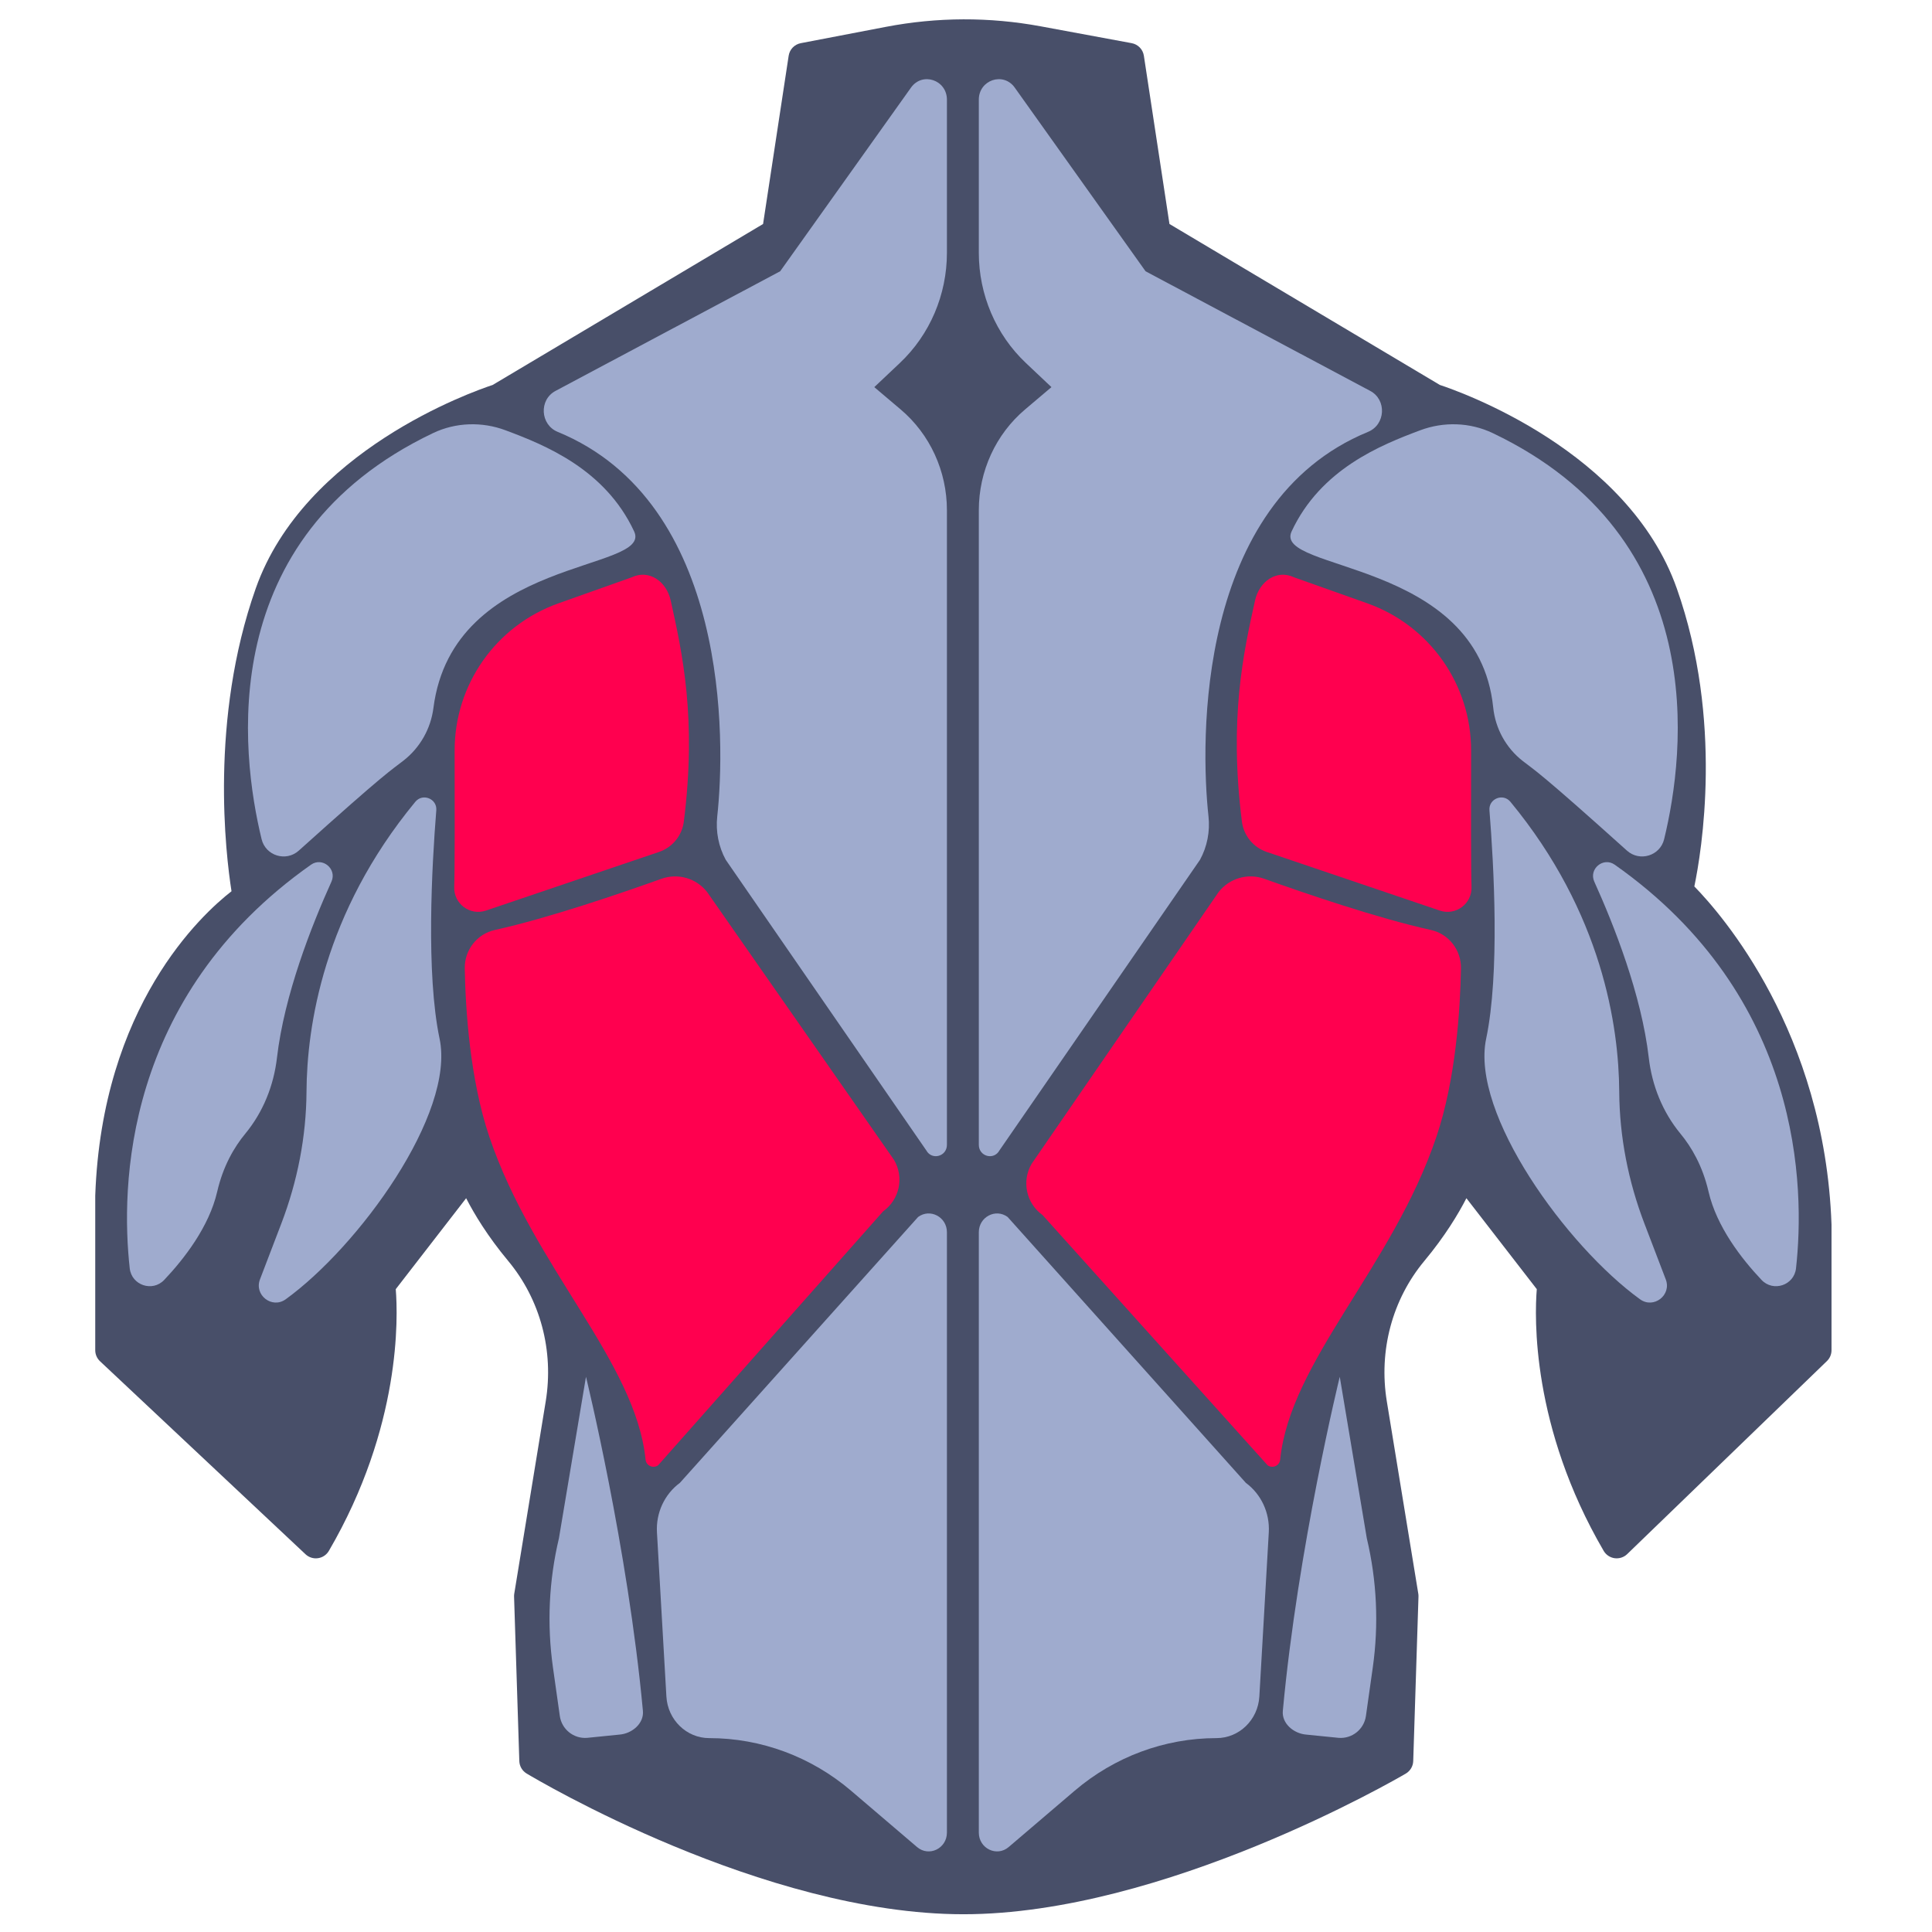<svg id="Layer_2" enable-background="new 0 0 512 512" viewBox="0 0 512 512" xmlns="http://www.w3.org/2000/svg"><g><g><path d="m255.303 507.294c-53.055 0-113.206-35.77-115.74-37.292-1.165-.699-1.895-1.942-1.938-3.301l-1.393-43.587c-.008-.259.009-.519.051-.773l8.338-50.958c2.197-13.428-1.43-26.998-9.953-37.231-5.459-6.556-8.987-12.426-11.137-16.614l-18.653 24.102c.594 7.312 1.471 36.451-17.722 69.353-.614 1.053-1.674 1.768-2.88 1.942-1.206.181-2.425-.208-3.313-1.042l-54.463-51.153c-.805-.757-1.262-1.812-1.262-2.916v-40.857c0-.048.001-.095.002-.143 1.795-50.276 28.202-74.486 36.112-80.635-1.533-9.755-5.848-45.496 6.415-80.234 12.891-36.517 57.437-52.173 62.787-53.936l71.667-42.661 6.782-44.589c.255-1.675 1.537-3.008 3.201-3.327l22.57-4.328c13.614-2.609 27.427-2.655 41.056-.133l24.079 4.456c1.675.311 2.97 1.647 3.227 3.332l6.782 44.589 71.667 42.661c5.35 1.763 49.896 17.419 62.787 53.936 12.373 35.051 6.542 69.822 4.644 78.962 7.204 7.363 34.529 38.553 36.35 89.554.001.047.002.095.002.143v33.211c0 1.085-.44 2.123-1.22 2.876l-52.929 51.152c-.883.854-2.107 1.25-3.327 1.087-1.217-.169-2.289-.887-2.908-1.947-19.193-32.901-18.316-62.04-17.722-69.353l-18.653-24.102c-2.15 4.188-5.678 10.059-11.137 16.614-8.522 10.233-12.15 23.804-9.953 37.23l8.339 50.959c.042.255.059.515.051.773l-1.394 43.587c-.044 1.373-.79 2.628-1.976 3.323-2.597 1.522-64.205 37.27-117.236 37.27z" fill="#484f69"/></g><g><path d="m250.944 26.421v40.573c0 11.104-4.525 21.699-12.471 29.202l-6.777 6.398 7.004 5.929c7.752 6.562 12.244 16.354 12.244 26.69v168.175c0 3.098-3.995 4.176-5.469 1.476l-53.144-77.005c-1.911-3.499-2.69-7.526-2.253-11.515 2.17-19.774 3.316-83.149-42.294-101.898-4.63-1.903-4.992-8.496-.563-10.854l59.534-31.704 34.672-48.678c3.012-4.229 9.517-2.034 9.517 3.211z" fill="#9fabce"/></g><g><path d="m114.747 114.779c6.027-2.874 12.982-3.088 19.236-.746 10.423 3.903 26.356 10.267 34.07 26.796 5.011 10.738-48.043 6.593-53.194 46.803-.703 5.487-3.54 10.492-7.894 13.904-3.472 2.721-4.255 2.722-27.78 23.883-3.378 3.039-8.786 1.387-9.859-3.029-5.539-22.785-12.628-79.931 45.421-107.611z" fill="#9fabce"/></g><path d="m120.482 198.948c-.044-17.535 10.978-33.187 27.502-39.054l19.393-6.886c4.644-2.211 9.247 1.088 10.362 6.109 3.087 13.9 6.93 31.297 3.483 58.609-.469 3.714-3.018 6.843-6.564 8.045l-45.876 15.542c-4.232 1.434-8.585-1.819-8.406-6.284.149-3.725.146-20.475.106-36.081z" fill="#ff004f"/><path d="m131.147 246.451c-4.748 1.043-8.065 5.325-7.979 10.186.19 10.723 1.34 29.321 6.515 44.641 11.65 34.484 38.777 59.506 41.401 85.549.162 1.606 2.013 2.425 3.328 1.488l59.628-67.301c4.358-3.105 5.61-9.032 2.88-13.634l-49.51-70.957c-2.853-3.676-7.737-5.103-12.118-3.535-10.47 3.75-30.038 10.465-44.145 13.563z" fill="#ff004f"/><g><path d="m87.835 233.651c-5.229 11.56-12.506 29.993-14.433 46.643-.855 7.391-3.67 14.42-8.408 20.156-2.914 3.527-5.86 8.533-7.432 15.346-2.143 9.287-8.72 17.768-14.045 23.396-3.105 3.282-8.639 1.423-9.137-3.067-2.361-21.294-1.819-71.847 48.037-106.97 3.026-2.132 6.943 1.123 5.418 4.496z" fill="#9fabce"/></g><g><path d="m110.067 212.481c1.953-2.366 5.8-.806 5.555 2.252-1.183 14.768-2.758 43.298.873 60.546 4.187 19.889-21.446 55.068-40.784 69.046-3.613 2.612-8.409-1.107-6.816-5.272l5.66-14.799c4.268-11.161 6.601-22.989 6.672-34.938.101-17.255 4.463-47.31 28.84-76.835z" fill="#9fabce"/></g><g><path d="m250.944 326.56v159.099c0 4.211-4.761 6.518-7.908 3.832l-17.475-14.912c-10.574-9.023-23.873-13.961-37.601-13.961-6.023 0-11.003-4.836-11.359-11.032l-2.501-43.492c-.297-5.161 2-10.117 6.082-13.123l63.126-70.459c3.196-2.354 7.636 0 7.636 4.048z" fill="#9fabce"/></g><g><path d="m155.291 364.861s11.093 45.266 15.087 88.54c.308 3.334-2.865 6.013-6.203 6.285l-8.569.861c-3.57.291-6.749-2.251-7.25-5.797l-1.822-12.884c-1.613-11.401-1.074-23.003 1.588-34.205z" fill="#9fabce"/></g><g><path d="m259.397 26.421v40.573c0 11.104 4.525 21.699 12.471 29.202l6.777 6.398-7.004 5.929c-7.752 6.562-12.244 16.354-12.244 26.69v168.175c0 3.098 3.995 4.176 5.469 1.476l53.144-77.005c1.911-3.499 2.69-7.526 2.253-11.515-2.17-19.774-3.316-83.149 42.294-101.898 4.63-1.903 4.992-8.496.564-10.854l-59.534-31.704-34.672-48.678c-3.012-4.229-9.518-2.034-9.518 3.211z" fill="#9fabce"/></g><g><path d="m395.595 114.779c-6.027-2.874-12.982-3.088-19.236-.746-10.423 3.903-26.356 10.267-34.07 26.796-5.001 10.716 49.38 7.184 53.425 46.654.575 5.606 3.404 10.745 7.853 14.203 3.317 2.578 4.502 2.967 27.589 23.733 3.378 3.039 8.786 1.387 9.859-3.029 5.539-22.785 12.628-79.931-45.42-107.611z" fill="#9fabce"/></g><path d="m389.859 198.948c.044-17.535-10.978-33.187-27.502-39.054l-19.393-6.886c-4.643-2.211-9.247 1.088-10.362 6.109-3.086 13.9-6.93 31.297-3.483 58.609.469 3.714 3.018 6.843 6.564 8.045l45.876 15.542c4.232 1.434 8.585-1.819 8.406-6.284-.149-3.725-.145-20.475-.106-36.081z" fill="#ff004f"/><path d="m379.194 246.451c4.748 1.043 8.065 5.325 7.979 10.186-.19 10.723-1.34 29.321-6.515 44.641-11.65 34.484-38.777 59.506-41.401 85.549-.162 1.606-2.013 2.425-3.328 1.488l-59.629-66.301c-4.358-3.105-5.61-9.032-2.88-13.634l49.51-71.957c2.853-3.676 7.737-5.103 12.118-3.535 10.471 3.75 30.04 10.465 44.146 13.563z" fill="#ff004f"/><g><path d="m422.507 233.651c5.229 11.56 12.506 29.993 14.433 46.643.855 7.391 3.67 14.42 8.408 20.156 2.914 3.527 5.86 8.533 7.432 15.346 2.143 9.287 8.72 17.768 14.045 23.396 3.105 3.282 8.639 1.423 9.137-3.067 2.361-21.294 1.819-71.847-48.037-106.97-3.027-2.132-6.944 1.123-5.418 4.496z" fill="#9fabce"/></g><g><path d="m400.274 212.481c-1.953-2.366-5.8-.806-5.555 2.252 1.183 14.768 2.758 43.298-.873 60.546-4.187 19.889 21.446 55.068 40.784 69.046 3.613 2.612 8.409-1.107 6.816-5.272l-5.66-14.799c-4.268-11.161-6.601-22.989-6.672-34.938-.101-17.255-4.463-47.31-28.84-76.835z" fill="#9fabce"/></g><g><path d="m259.397 326.56v159.099c0 4.211 4.761 6.518 7.908 3.832l17.475-14.912c10.574-9.023 23.873-13.961 37.602-13.961 6.023 0 11.003-4.836 11.359-11.032l2.501-43.492c.297-5.161-2-10.117-6.082-13.123l-63.126-70.459c-3.196-2.354-7.637 0-7.637 4.048z" fill="#9fabce"/></g><g><path d="m355.05 364.861s-11.093 45.266-15.087 88.54c-.308 3.334 2.865 6.013 6.203 6.285l8.569.861c3.57.291 6.749-2.251 7.25-5.797l1.822-12.884c1.613-11.401 1.074-23.003-1.588-34.205z" fill="#9fabce"/></g></g></svg>
